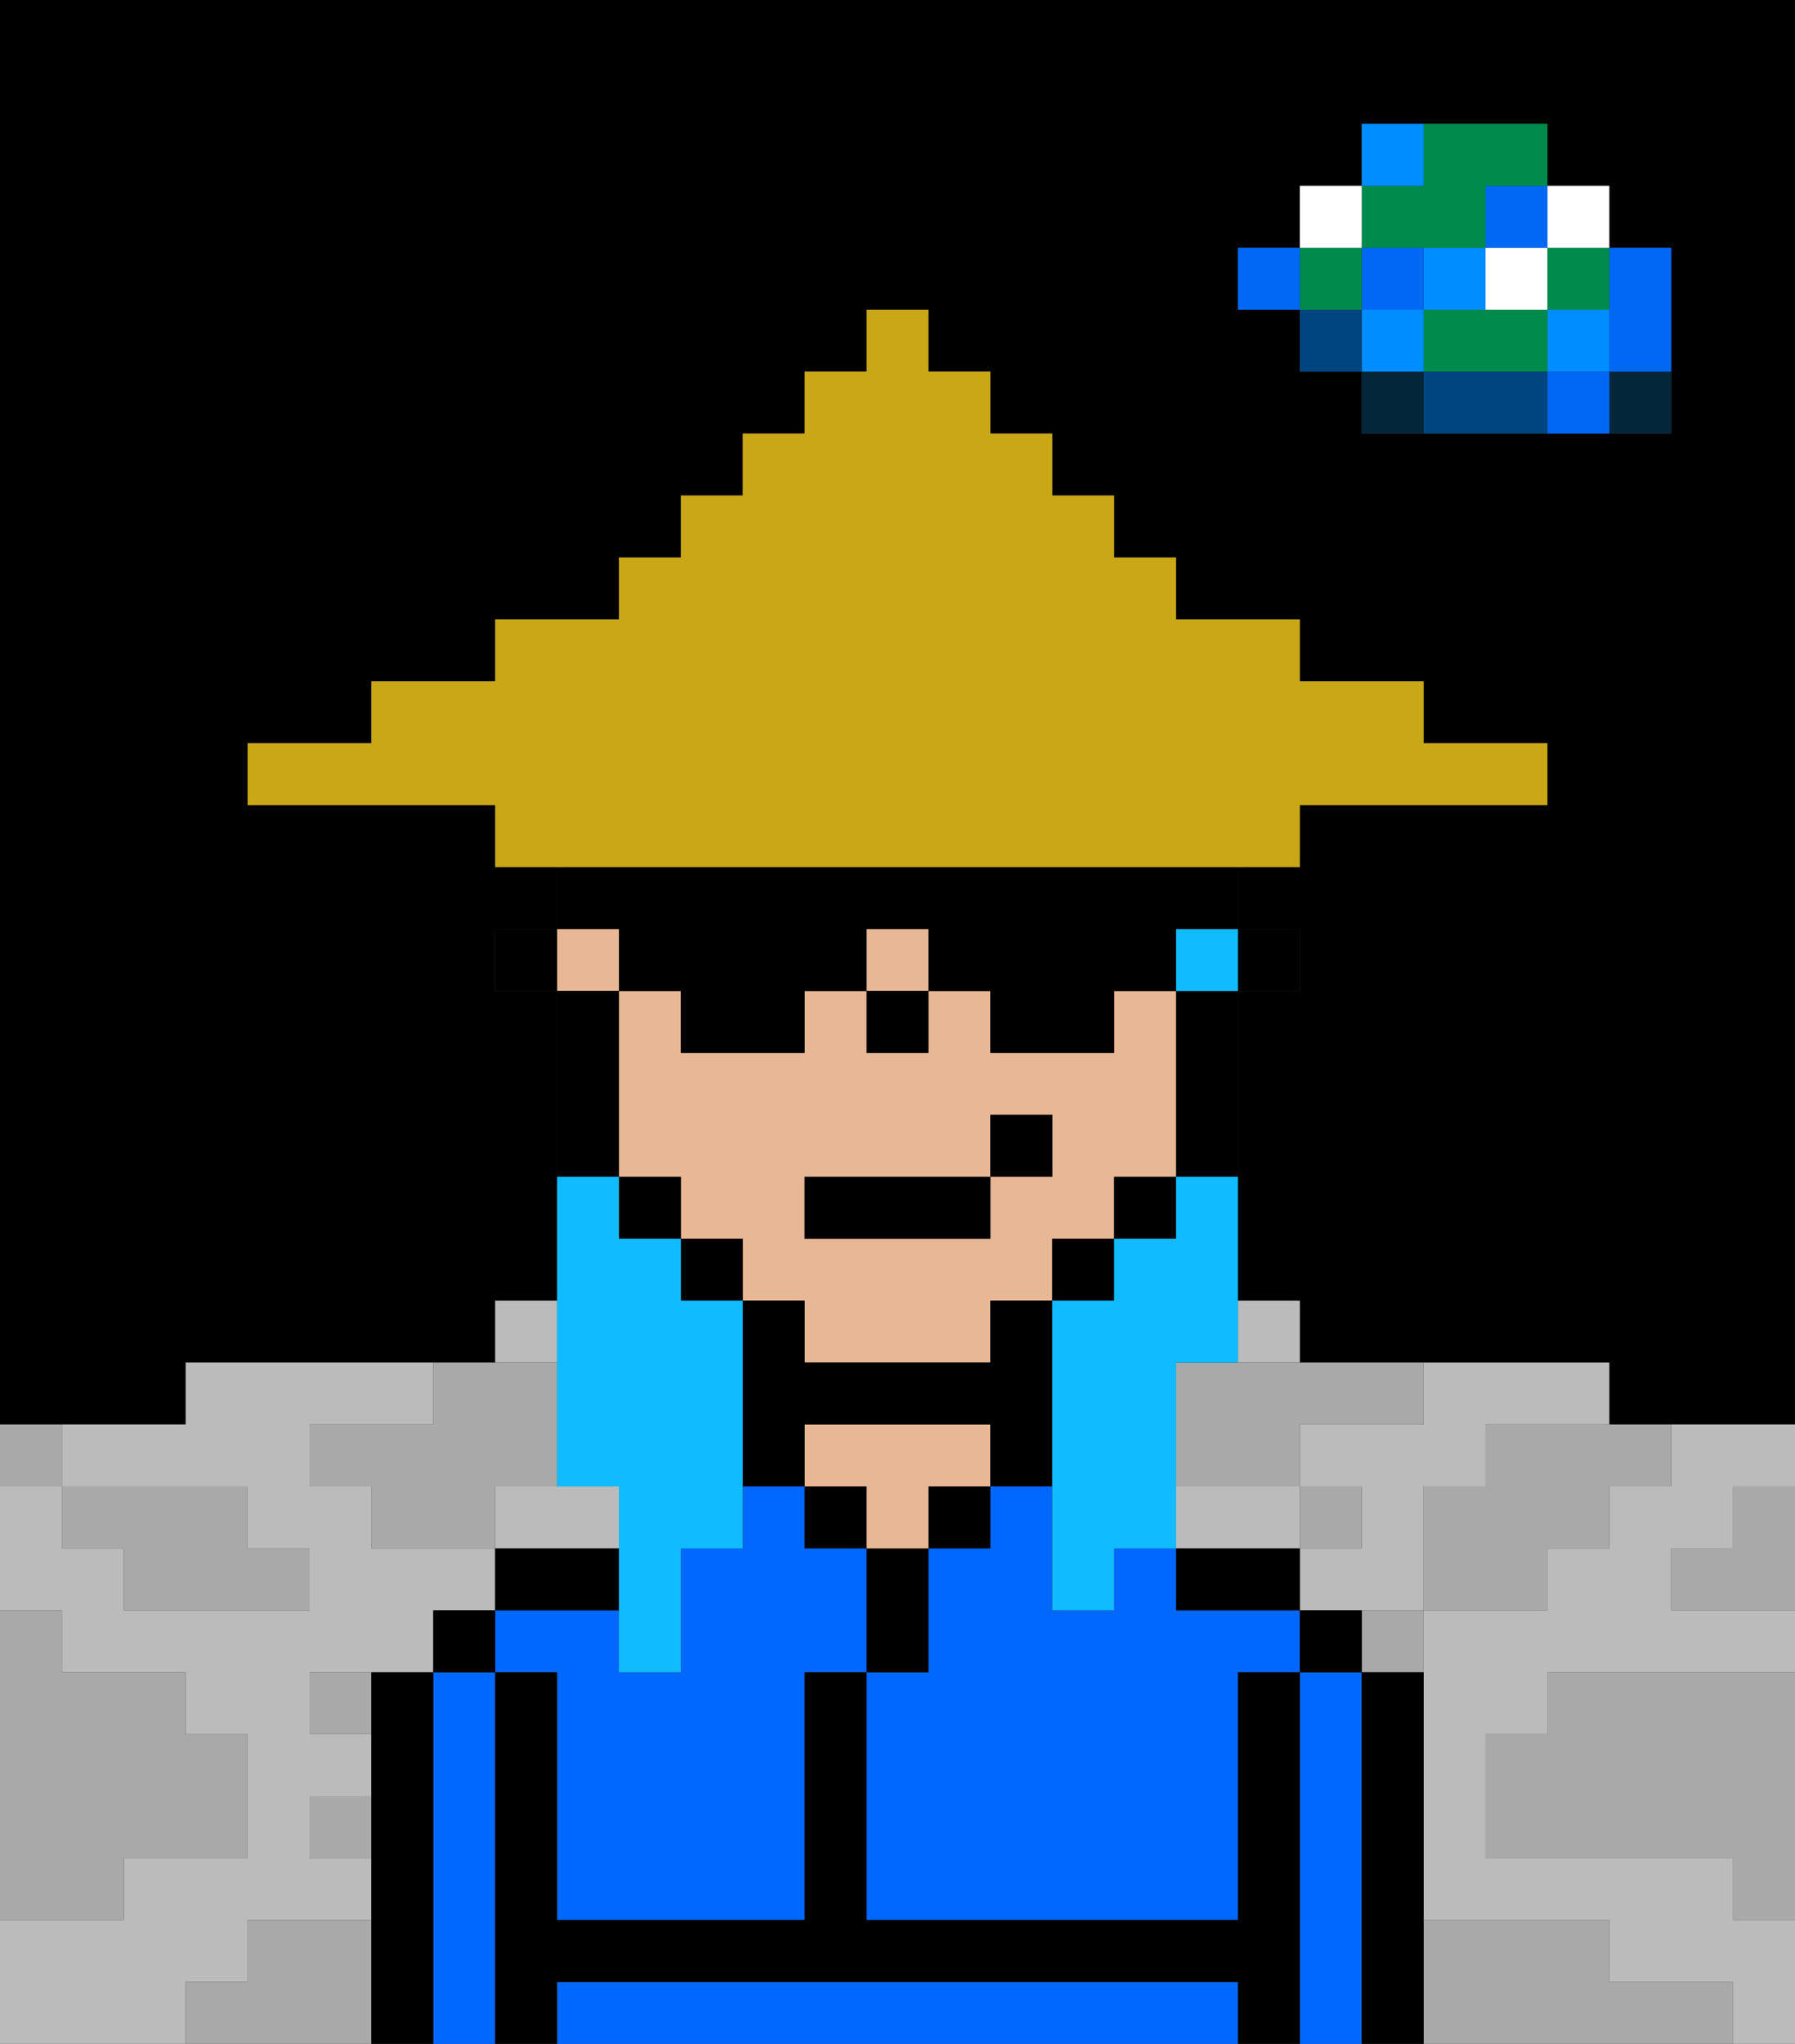 <svg xmlns="http://www.w3.org/2000/svg" viewBox="0 0 29 33"><rect x="0" y="0" width="29" height="33" fill="#333333" stroke="none"/><defs><style>polygon,rect,path{shape-rendering:crispedges;}polygon,rect,path{shape-rendering:crispedges;}.kb159-1{fill:#a9a9a9;}.kb159-2{fill:#bbbbbb;}.kb159-3{fill:#04263a;}.kb159-4{fill:#0068f5;}.kb159-5{fill:#008dff;}.kb159-6{fill:#008b4c;}.kb159-7{fill:#ffffff;}.kb159-8{fill:#004480;}.kb159-9{fill:#0068ff;}.kb159-10{fill:#000000;}.kb159-11{fill:#e8b795;}.kb159-12{fill:#10bcff;}.kb159-13{fill:#c9a717;}</style></defs><polygon class="kb159-1" points="28 25 27 25 27 26 28 26 29 26 29 25 29 24 28 24 28 25"/><path class="kb159-10" d="M27,0H0V23H3V22H8V21H9V16H8V15H9V14H8V13H4V12H6V11H8V10h2V9h1V8h1V7h1V6h1V5h1V6h1V7h1V8h1V9h1v1h2v1h2v1h2v1H21v1H20v1h1v1H20v5h1v1h5v1h3V0H27Zm0,5V7H22V6H21V5H20V4h1V3h1V2h3V3h1V4h1Z"/><polygon class="kb159-1" points="27 32 26 32 26 31 25 31 24 31 23 31 23 32 23 33 24 33 25 33 26 33 27 33 28 33 28 32 27 32"/><polygon class="kb159-1" points="27 27 26 27 25 27 25 28 24 28 24 29 24 30 25 30 26 30 27 30 28 30 28 31 29 31 29 30 29 29 29 28 29 27 28 27 27 27"/><path class="kb159-2" d="M21,22V21H20v1Z"/><path class="kb159-2" d="M27,23v1H26v1H25v1H23v5h3v1h2v1h1V31H28V30H24V28h1V27h4V26H27V25h1V24h1V23H27Z"/><path class="kb159-2" d="M9,21H8v1H9Z"/><path class="kb159-2" d="M4,32V31H6V30H5V29H6V28H5V27H7V26H8V25H6V24H5V23H7V22H3v1H1v1H4v1H5v1H2V25H1V24H0v2H1v1H3v1H4v2H2v1H0v2H3V32Z"/><path class="kb159-2" d="M10,24H8v1h2Z"/><polygon class="kb159-2" points="22 23 21 23 21 24 22 24 22 25 21 25 21 26 22 26 23 26 23 25 23 24 24 24 24 23 25 23 26 23 26 22 25 22 24 22 23 22 23 23 22 23"/><path class="kb159-2" d="M21,24H19v1h2Z"/><rect class="kb159-3" x="26" y="6" width="1" height="1"/><polygon class="kb159-4" points="26 5 26 6 27 6 27 5 27 4 26 4 26 5"/><rect class="kb159-4" x="25" y="6" width="1" height="1"/><rect class="kb159-5" x="25" y="5" width="1" height="1"/><rect class="kb159-6" x="25" y="4" width="1" height="1"/><rect class="kb159-7" x="25" y="3" width="1" height="1"/><polygon class="kb159-1" points="24 23 24 24 23 24 23 25 23 26 24 26 25 26 25 25 26 25 26 24 27 24 27 23 26 23 25 23 24 23"/><polygon class="kb159-6" points="24 5 23 5 23 6 24 6 25 6 25 5 24 5"/><rect class="kb159-7" x="24" y="4" width="1" height="1"/><rect class="kb159-4" x="24" y="3" width="1" height="1"/><polygon class="kb159-8" points="24 6 23 6 23 7 24 7 25 7 25 6 24 6"/><rect class="kb159-5" x="23" y="4" width="1" height="1"/><rect class="kb159-1" x="22" y="26" width="1" height="1"/><rect class="kb159-3" x="22" y="6" width="1" height="1"/><rect class="kb159-5" x="22" y="5" width="1" height="1"/><rect class="kb159-4" x="22" y="4" width="1" height="1"/><polygon class="kb159-6" points="23 4 24 4 24 3 25 3 25 2 24 2 23 2 23 3 22 3 22 4 23 4"/><rect class="kb159-5" x="22" y="2" width="1" height="1"/><rect class="kb159-1" x="21" y="24" width="1" height="1"/><rect class="kb159-8" x="21" y="5" width="1" height="1"/><rect class="kb159-6" x="21" y="4" width="1" height="1"/><rect class="kb159-7" x="21" y="3" width="1" height="1"/><rect class="kb159-4" x="20" y="4" width="1" height="1"/><path class="kb159-1" d="M19,22v2h2V23h2V22H19Z"/><path class="kb159-1" d="M5,28H6V27H5Z"/><path class="kb159-1" d="M6,23H5v1H6v1H8V24H9V22H7v1Z"/><polygon class="kb159-1" points="6 31 5 31 4 31 4 32 3 32 3 33 4 33 5 33 6 33 6 32 6 31"/><rect class="kb159-1" x="5" y="29" width="1" height="1"/><polygon class="kb159-1" points="2 31 2 30 3 30 4 30 4 29 4 28 3 28 3 27 2 27 1 27 1 26 0 26 0 27 0 28 0 29 0 30 0 31 1 31 2 31"/><polygon class="kb159-1" points="2 25 2 26 3 26 4 26 5 26 5 25 4 25 4 24 3 24 2 24 1 24 1 25 2 25"/><rect class="kb159-1" y="23" width="1" height="1"/><path class="kb159-9" d="M20,26H19V25H18v1H17V24H16v1H15v2H14v4h6V27h1V26Z"/><path class="kb159-9" d="M22,30V27H21v6h1V30Z"/><path class="kb159-9" d="M19,32H9v1H20V32Z"/><path class="kb159-9" d="M8,27H7v6H8V27Z"/><path class="kb159-9" d="M14,25H13V24H12v1H11v2H10V26H8v1H9v4h4V27h1Z"/><path class="kb159-10" d="M23,31V27H22v6h1V31Z"/><rect class="kb159-10" x="21" y="26" width="1" height="1"/><path class="kb159-10" d="M21,31V27H20v4H14V27H13v4H9V27H8v6H9V32H20v1h1V31Z"/><path class="kb159-10" d="M20,26h1V25H19v1Z"/><rect class="kb159-10" x="15" y="24" width="1" height="1"/><path class="kb159-10" d="M15,26V25H14v2h1Z"/><rect class="kb159-10" x="13" y="24" width="1" height="1"/><path class="kb159-11" d="M14,23H13v1h1v1h1V24h1V23Z"/><path class="kb159-10" d="M10,26V25H8v1h2Z"/><rect class="kb159-10" x="7" y="26" width="1" height="1"/><path class="kb159-10" d="M7,29V27H6v6H7V29Z"/><rect class="kb159-10" x="20" y="15" width="1" height="1"/><path class="kb159-11" d="M13,22h3V21h1V20h1V19h1V16H18v1H16V16H15v1H14V16H13v1H11V16H10v3h1v1h1v1h1Zm0-3h3V18h1v1H16v1H13Z"/><rect class="kb159-11" x="9" y="15" width="1" height="1"/><rect class="kb159-11" x="14" y="15" width="1" height="1"/><path class="kb159-10" d="M19,17v2h1V16H19Z"/><rect class="kb159-10" x="18" y="19" width="1" height="1"/><rect class="kb159-10" x="17" y="20" width="1" height="1"/><path class="kb159-10" d="M13,23h3v1h1V21H16v1H13V21H12v3h1Z"/><rect class="kb159-10" x="11" y="20" width="1" height="1"/><rect class="kb159-10" x="10" y="19" width="1" height="1"/><path class="kb159-10" d="M10,18V16H9v3h1Z"/><rect class="kb159-10" x="8" y="15" width="1" height="1"/><rect class="kb159-10" x="14" y="16" width="1" height="1"/><rect class="kb159-10" x="13" y="19" width="3" height="1"/><rect class="kb159-10" x="16" y="18" width="1" height="1"/><path class="kb159-12" d="M9,24h1v3h1V25h1V21H11V20H10V19H9v5Z"/><rect class="kb159-12" x="19" y="15" width="1" height="1"/><path class="kb159-12" d="M19,20H18v1H17v5h1V25h1V22h1V19H19Z"/><path class="kb159-10" d="M10,16h1v1h2V16h1V15h1v1h1v1h2V16h1V15h1V14H9v1h1Z"/><path class="kb159-13" d="M20,14h1V13h4V12H23V11H21V10H19V9H18V8H17V7H16V6H15V5H14V6H13V7H12V8H11V9H10v1H8v1H6v1H4v1H8v1H20Z"/></svg>